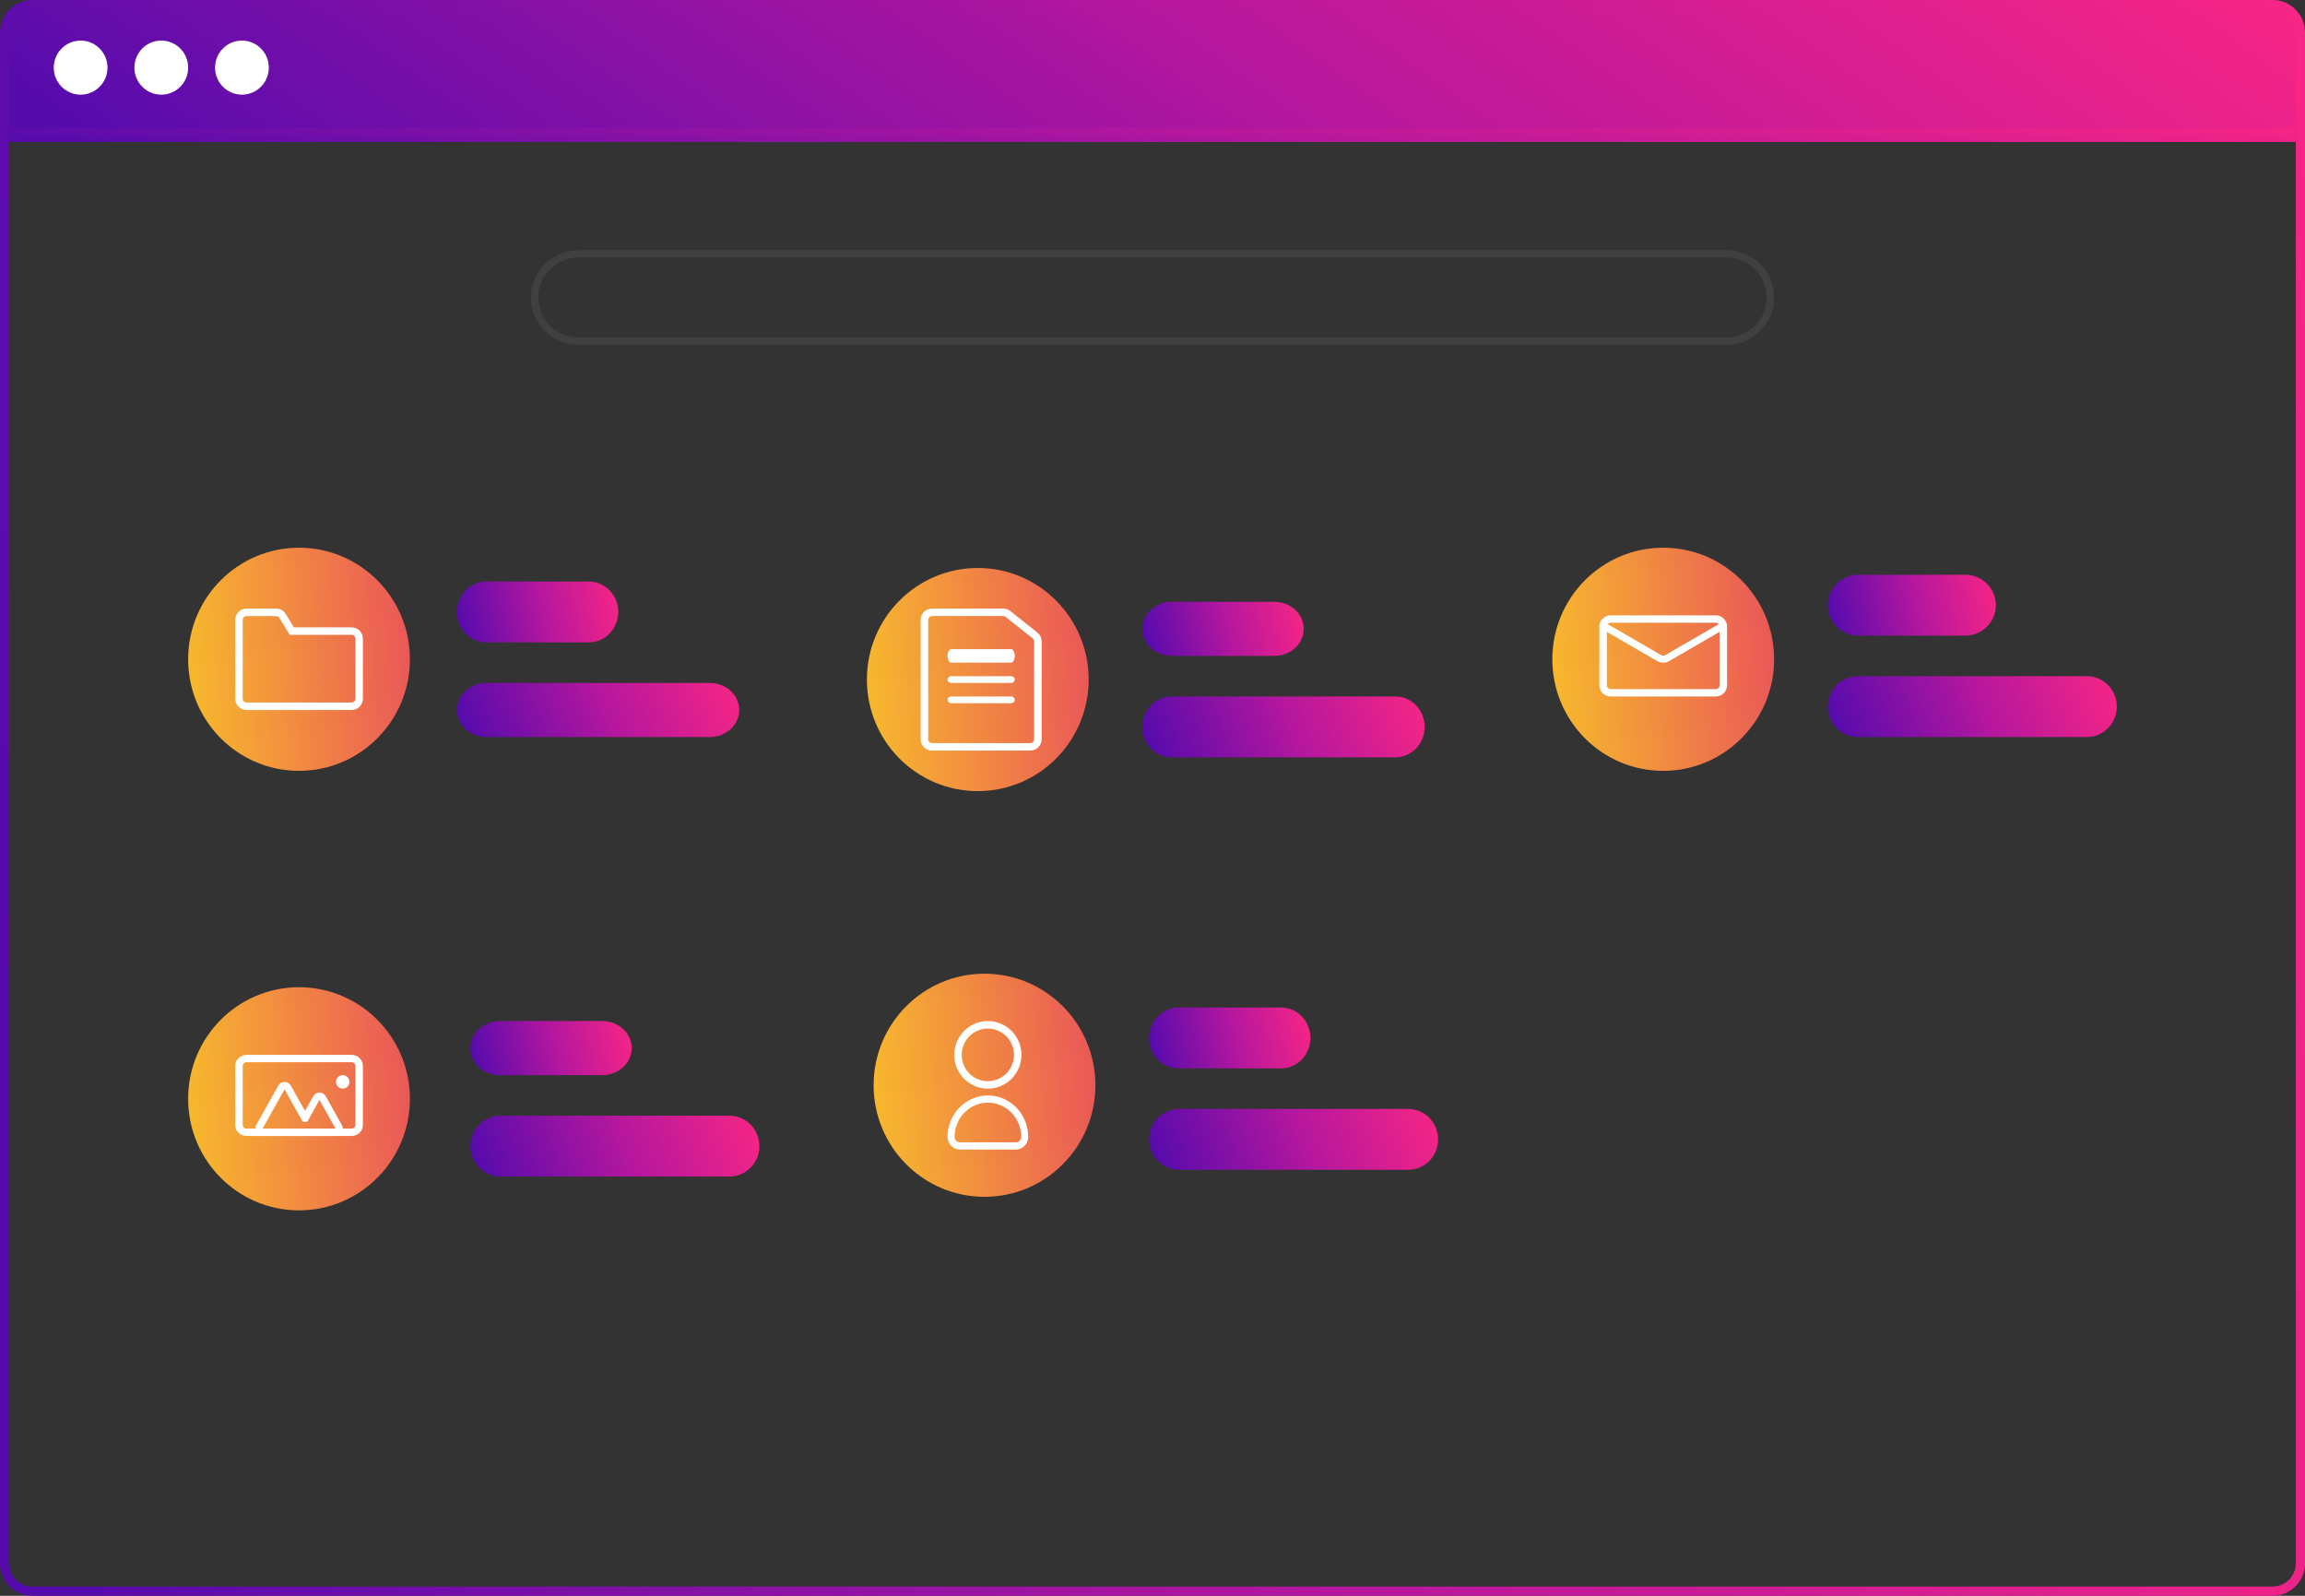 <svg width="260" height="180" viewBox="0 0 260 180" fill="none" xmlns="http://www.w3.org/2000/svg">
<rect x="0" y="0" width="260" height="180" fill="#333333" stroke="none"/>
<path d="M0 5C0 2.239 2.239 0 5 0H255C257.761 0 260 2.239 260 5V15.255H0V5Z" fill="url(#paint0_linear_48_8105)"/>
<path d="M256.365 0H3.631C2.668 0.001 1.745 0.387 1.064 1.074C0.384 1.76 0.001 2.691 0 3.661V176.34C0.001 177.31 0.384 178.241 1.064 178.927C1.745 179.614 2.668 180 3.631 180H256.365C256.89 180.001 257.409 179.886 257.885 179.664C258.362 179.442 258.785 179.119 259.126 178.716C259.155 178.684 259.181 178.651 259.205 178.615C259.422 178.348 259.597 178.049 259.725 177.729C259.908 177.289 260.001 176.817 260 176.34V3.661C259.999 2.69 259.615 1.759 258.934 1.072C258.252 0.386 257.328 0 256.365 0V0ZM258.963 176.34C258.964 176.85 258.814 177.35 258.534 177.775C258.285 178.15 257.948 178.456 257.552 178.665C257.185 178.857 256.778 178.956 256.365 178.955H3.631C2.943 178.954 2.284 178.678 1.797 178.188C1.311 177.698 1.037 177.033 1.037 176.34V3.661C1.037 2.968 1.311 2.303 1.797 1.813C2.284 1.323 2.943 1.047 3.631 1.046H256.365C257.053 1.046 257.714 1.321 258.201 1.812C258.688 2.302 258.962 2.967 258.963 3.661V176.34Z" fill="url(#paint1_linear_48_8105)"/>
<path d="M259.242 14.491H0.758V16.016H259.242V14.491Z" fill="url(#paint2_linear_48_8105)"/>
<path d="M9.095 10.678C10.769 10.678 12.127 9.312 12.127 7.628C12.127 5.943 10.769 4.577 9.095 4.577C7.42 4.577 6.062 5.943 6.062 7.628C6.062 9.312 7.42 10.678 9.095 10.678Z" fill="white"/>
<path d="M18.192 10.678C19.867 10.678 21.224 9.312 21.224 7.628C21.224 5.943 19.867 4.577 18.192 4.577C16.517 4.577 15.16 5.943 15.16 7.628C15.16 9.312 16.517 10.678 18.192 10.678Z" fill="white"/>
<path d="M27.29 10.678C28.964 10.678 30.322 9.312 30.322 7.628C30.322 5.943 28.964 4.577 27.29 4.577C25.615 4.577 24.258 5.943 24.258 7.628C24.258 9.312 25.615 10.678 27.29 10.678Z" fill="white"/>
<path d="M194.723 38.899H65.277C63.846 38.899 62.474 38.337 61.463 37.335C60.451 36.334 59.883 34.976 59.883 33.56C59.883 32.144 60.451 30.786 61.463 29.785C62.474 28.784 63.846 28.221 65.277 28.221H194.723C196.153 28.221 197.525 28.784 198.537 29.785C199.548 30.786 200.116 32.144 200.116 33.56C200.116 34.976 199.548 36.334 198.537 37.335C197.525 38.337 196.153 38.899 194.723 38.899ZM65.277 29.043C64.066 29.043 62.905 29.518 62.05 30.366C61.194 31.213 60.713 32.362 60.713 33.56C60.713 34.758 61.194 35.907 62.05 36.755C62.905 37.602 64.066 38.078 65.277 38.078H194.723C195.933 38.078 197.094 37.602 197.95 36.755C198.806 35.907 199.287 34.758 199.287 33.56C199.287 32.362 198.806 31.213 197.95 30.366C197.094 29.518 195.933 29.043 194.723 29.043H65.277Z" fill="#404040"/>
<path d="M66.428 72.459H54.851C53.973 72.459 53.132 72.097 52.512 71.453C51.892 70.81 51.543 69.937 51.543 69.026C51.543 68.116 51.892 67.243 52.512 66.6C53.132 65.956 53.973 65.594 54.851 65.594H66.428C67.305 65.594 68.146 65.956 68.767 66.6C69.387 67.243 69.735 68.116 69.735 69.026C69.735 69.937 69.387 70.81 68.767 71.453C68.146 72.097 67.305 72.459 66.428 72.459Z" fill="url(#paint3_linear_48_8105)"/>
<path d="M80.072 83.135H54.851C53.973 83.135 53.132 82.814 52.512 82.242C51.892 81.67 51.543 80.894 51.543 80.085C51.543 79.275 51.892 78.499 52.512 77.927C53.132 77.355 53.973 77.034 54.851 77.034H80.072C80.949 77.034 81.791 77.355 82.411 77.927C83.031 78.499 83.38 79.275 83.38 80.085C83.38 80.894 83.031 81.67 82.411 82.242C81.791 82.814 80.949 83.135 80.072 83.135Z" fill="url(#paint4_linear_48_8105)"/>
<path d="M67.947 121.274H56.37C55.493 121.274 54.652 120.953 54.031 120.38C53.411 119.808 53.062 119.032 53.062 118.223C53.062 117.414 53.411 116.638 54.031 116.066C54.652 115.494 55.493 115.172 56.37 115.172H67.947C68.825 115.172 69.666 115.494 70.286 116.066C70.906 116.638 71.255 117.414 71.255 118.223C71.255 119.032 70.906 119.808 70.286 120.38C69.666 120.953 68.825 121.274 67.947 121.274Z" fill="url(#paint5_linear_48_8105)"/>
<path d="M82.271 132.713H56.449C55.551 132.713 54.69 132.351 54.054 131.707C53.419 131.064 53.062 130.191 53.062 129.28C53.062 128.37 53.419 127.497 54.054 126.853C54.69 126.21 55.551 125.848 56.449 125.848H82.271C83.169 125.848 84.03 126.21 84.665 126.853C85.3 127.497 85.657 128.37 85.657 129.28C85.657 130.191 85.3 131.064 84.665 131.707C84.03 132.351 83.169 132.713 82.271 132.713Z" fill="url(#paint6_linear_48_8105)"/>
<path d="M144.506 120.509H132.929C132.052 120.509 131.21 120.148 130.59 119.504C129.97 118.86 129.621 117.987 129.621 117.077C129.621 116.167 129.97 115.294 130.59 114.65C131.21 114.007 132.052 113.645 132.929 113.645H144.506C145.383 113.645 146.224 114.007 146.845 114.65C147.465 115.294 147.814 116.167 147.814 117.077C147.814 117.987 147.465 118.86 146.845 119.504C146.224 120.148 145.383 120.509 144.506 120.509Z" fill="url(#paint7_linear_48_8105)"/>
<path d="M158.829 131.951H133.008C132.109 131.951 131.248 131.589 130.613 130.946C129.978 130.302 129.621 129.429 129.621 128.519C129.621 127.608 129.978 126.735 130.613 126.092C131.248 125.448 132.109 125.086 133.008 125.086H158.829C159.728 125.086 160.589 125.448 161.224 126.092C161.859 126.735 162.216 127.608 162.216 128.519C162.216 129.429 161.859 130.302 161.224 130.946C160.589 131.589 159.728 131.951 158.829 131.951Z" fill="url(#paint8_linear_48_8105)"/>
<path d="M143.748 73.983H132.171C131.294 73.983 130.452 73.662 129.832 73.09C129.212 72.517 128.863 71.741 128.863 70.932C128.863 70.123 129.212 69.347 129.832 68.775C130.452 68.203 131.294 67.881 132.171 67.881H143.748C144.625 67.881 145.467 68.203 146.087 68.775C146.707 69.347 147.056 70.123 147.056 70.932C147.056 71.741 146.707 72.517 146.087 73.09C145.467 73.662 144.625 73.983 143.748 73.983Z" fill="url(#paint9_linear_48_8105)"/>
<path d="M157.392 85.424H132.171C131.294 85.424 130.452 85.062 129.832 84.418C129.212 83.775 128.863 82.902 128.863 81.991C128.863 81.081 129.212 80.208 129.832 79.564C130.452 78.921 131.294 78.559 132.171 78.559H157.392C158.27 78.559 159.111 78.921 159.731 79.564C160.352 80.208 160.7 81.081 160.7 81.991C160.7 82.902 160.352 83.775 159.731 84.418C159.111 85.062 158.27 85.424 157.392 85.424Z" fill="url(#paint10_linear_48_8105)"/>
<path d="M221.685 71.695H209.625C208.711 71.695 207.835 71.333 207.189 70.69C206.543 70.046 206.18 69.173 206.18 68.263C206.18 67.353 206.543 66.48 207.189 65.836C207.835 65.192 208.711 64.831 209.625 64.831H221.685C222.598 64.831 223.475 65.192 224.121 65.836C224.767 66.48 225.13 67.353 225.13 68.263C225.13 69.173 224.767 70.046 224.121 70.69C223.475 71.333 222.598 71.695 221.685 71.695Z" fill="url(#paint11_linear_48_8105)"/>
<path d="M235.388 83.136H209.566C208.668 83.136 207.807 82.775 207.172 82.131C206.536 81.487 206.18 80.615 206.18 79.704C206.18 78.794 206.536 77.921 207.172 77.277C207.807 76.634 208.668 76.272 209.566 76.272H235.388C236.286 76.272 237.147 76.634 237.783 77.277C238.418 77.921 238.774 78.794 238.774 79.704C238.774 80.615 238.418 81.487 237.783 82.131C237.147 82.775 236.286 83.136 235.388 83.136Z" fill="url(#paint12_linear_48_8105)"/>
<path d="M33.73 86.949C40.638 86.949 46.237 81.315 46.237 74.365C46.237 67.414 40.638 61.78 33.73 61.78C26.822 61.78 21.223 67.414 21.223 74.365C21.223 81.315 26.822 86.949 33.73 86.949Z" fill="url(#paint13_linear_48_8105)"/>
<path d="M39.663 80.086H27.802C27.465 80.085 27.142 79.951 26.904 79.713C26.665 79.475 26.531 79.151 26.531 78.814V69.916C26.531 69.579 26.665 69.256 26.904 69.018C27.142 68.779 27.465 68.645 27.802 68.645H31.141C31.358 68.644 31.572 68.7 31.761 68.805C31.951 68.911 32.11 69.064 32.223 69.25L33.154 70.764H39.663C39.999 70.764 40.322 70.898 40.561 71.136C40.799 71.375 40.933 71.698 40.933 72.035V78.814C40.933 79.151 40.799 79.475 40.561 79.713C40.322 79.951 39.999 80.085 39.663 80.086V80.086ZM27.802 69.493C27.689 69.493 27.582 69.537 27.502 69.617C27.423 69.696 27.378 69.804 27.378 69.916V78.814C27.378 78.927 27.423 79.034 27.502 79.114C27.582 79.193 27.689 79.238 27.802 79.238H39.663C39.775 79.238 39.883 79.193 39.962 79.114C40.041 79.034 40.086 78.927 40.086 78.814V72.035C40.086 71.922 40.041 71.815 39.962 71.735C39.883 71.656 39.775 71.611 39.663 71.611H32.681L31.502 69.694C31.464 69.632 31.411 69.581 31.348 69.546C31.284 69.511 31.213 69.492 31.141 69.493H27.802Z" fill="white"/>
<path d="M110.292 89.236C117.2 89.236 122.8 83.602 122.8 76.652C122.8 69.701 117.2 64.067 110.292 64.067C103.385 64.067 97.785 69.701 97.785 76.652C97.785 83.602 103.385 89.236 110.292 89.236Z" fill="url(#paint14_linear_48_8105)"/>
<path d="M116.213 84.662H105.127C104.788 84.662 104.463 84.528 104.223 84.291C103.983 84.054 103.848 83.733 103.848 83.397V69.909C103.848 69.574 103.983 69.253 104.223 69.016C104.463 68.779 104.788 68.645 105.127 68.645H113.16C113.451 68.645 113.734 68.744 113.961 68.924L117.014 71.349C117.163 71.467 117.284 71.617 117.367 71.788C117.45 71.959 117.492 72.145 117.492 72.335V83.397C117.492 83.733 117.357 84.054 117.117 84.291C116.877 84.528 116.552 84.662 116.213 84.662V84.662ZM105.127 69.488C105.014 69.488 104.905 69.533 104.825 69.612C104.746 69.691 104.701 69.798 104.7 69.909V83.397C104.701 83.509 104.746 83.616 104.825 83.695C104.905 83.774 105.014 83.819 105.127 83.819H116.213C116.326 83.819 116.434 83.774 116.514 83.695C116.594 83.616 116.639 83.509 116.639 83.397V72.335C116.639 72.272 116.625 72.209 116.598 72.153C116.57 72.096 116.53 72.046 116.48 72.006L113.427 69.581C113.351 69.521 113.257 69.488 113.16 69.488H105.127Z" fill="white"/>
<path d="M114.042 74.747H107.304C107.192 74.747 107.085 74.666 107.006 74.523C106.927 74.38 106.883 74.186 106.883 73.984C106.883 73.782 106.927 73.588 107.006 73.445C107.085 73.302 107.192 73.221 107.304 73.221H114.042C114.154 73.221 114.261 73.302 114.34 73.445C114.419 73.588 114.463 73.782 114.463 73.984C114.463 74.186 114.419 74.38 114.34 74.523C114.261 74.666 114.154 74.747 114.042 74.747Z" fill="white"/>
<path d="M114.042 77.035H107.304C107.192 77.035 107.085 76.995 107.006 76.923C106.927 76.852 106.883 76.754 106.883 76.653C106.883 76.552 106.927 76.455 107.006 76.384C107.085 76.312 107.192 76.272 107.304 76.272H114.042C114.154 76.272 114.261 76.312 114.34 76.384C114.419 76.455 114.463 76.552 114.463 76.653C114.463 76.754 114.419 76.852 114.34 76.923C114.261 76.995 114.154 77.035 114.042 77.035Z" fill="white"/>
<path d="M114.042 79.322H107.304C107.192 79.322 107.085 79.282 107.006 79.21C106.927 79.139 106.883 79.042 106.883 78.94C106.883 78.839 106.927 78.742 107.006 78.671C107.085 78.599 107.192 78.559 107.304 78.559H114.042C114.154 78.559 114.261 78.599 114.34 78.671C114.419 78.742 114.463 78.839 114.463 78.94C114.463 79.042 114.419 79.139 114.34 79.21C114.261 79.282 114.154 79.322 114.042 79.322Z" fill="white"/>
<path d="M187.609 86.949C194.516 86.949 200.116 81.315 200.116 74.365C200.116 67.414 194.516 61.78 187.609 61.78C180.701 61.78 175.102 67.414 175.102 74.365C175.102 81.315 180.701 86.949 187.609 86.949Z" fill="url(#paint15_linear_48_8105)"/>
<path d="M193.538 78.559H181.677C181.34 78.559 181.017 78.427 180.779 78.193C180.541 77.959 180.407 77.642 180.406 77.311V70.655C180.407 70.324 180.541 70.007 180.779 69.773C181.017 69.539 181.34 69.407 181.677 69.407H193.538C193.875 69.407 194.198 69.539 194.436 69.773C194.674 70.007 194.808 70.324 194.809 70.655V77.311C194.808 77.642 194.674 77.959 194.436 78.193C194.198 78.427 193.875 78.559 193.538 78.559V78.559ZM181.677 70.239C181.565 70.239 181.457 70.283 181.378 70.361C181.298 70.439 181.253 70.544 181.253 70.655V77.311C181.253 77.421 181.298 77.527 181.378 77.605C181.457 77.683 181.565 77.727 181.677 77.727H193.538C193.65 77.727 193.758 77.683 193.837 77.605C193.917 77.527 193.961 77.421 193.961 77.311V70.655C193.961 70.544 193.917 70.439 193.837 70.361C193.758 70.283 193.65 70.239 193.538 70.239H181.677Z" fill="white"/>
<path d="M187.607 74.747C187.369 74.747 187.136 74.685 186.934 74.569L180.605 70.897C180.51 70.841 180.442 70.753 180.417 70.652C180.392 70.55 180.411 70.444 180.471 70.355C180.53 70.267 180.625 70.204 180.734 70.181C180.844 70.157 180.959 70.175 181.054 70.23L187.383 73.902C187.451 73.94 187.528 73.961 187.608 73.961C187.687 73.961 187.765 73.94 187.832 73.902L194.161 70.23C194.256 70.175 194.371 70.157 194.48 70.181C194.59 70.204 194.685 70.267 194.744 70.355C194.804 70.444 194.823 70.55 194.798 70.652C194.773 70.753 194.705 70.841 194.61 70.897L188.281 74.569C188.079 74.685 187.846 74.747 187.607 74.747V74.747Z" fill="white"/>
<path d="M33.73 136.525C40.638 136.525 46.237 130.891 46.237 123.941C46.237 116.99 40.638 111.356 33.73 111.356C26.822 111.356 21.223 116.99 21.223 123.941C21.223 130.891 26.822 136.525 33.73 136.525Z" fill="url(#paint16_linear_48_8105)"/>
<path d="M39.663 128.137H27.802C27.465 128.137 27.142 128.005 26.904 127.771C26.666 127.537 26.532 127.22 26.531 126.889V120.233C26.532 119.902 26.666 119.585 26.904 119.351C27.142 119.117 27.465 118.985 27.802 118.985H39.663C40 118.985 40.323 119.117 40.561 119.351C40.799 119.585 40.933 119.902 40.934 120.233V126.889C40.933 127.22 40.799 127.537 40.561 127.771C40.323 128.005 40 128.137 39.663 128.137ZM27.802 119.817C27.69 119.817 27.582 119.861 27.503 119.939C27.423 120.017 27.379 120.123 27.378 120.233V126.889C27.379 127 27.423 127.105 27.503 127.183C27.582 127.261 27.69 127.305 27.802 127.305H39.663C39.775 127.305 39.883 127.261 39.962 127.183C40.042 127.105 40.086 127 40.086 126.889V120.233C40.086 120.123 40.042 120.017 39.962 119.939C39.883 119.861 39.775 119.817 39.663 119.817H27.802Z" fill="white"/>
<path d="M37.842 128.137H29.622C29.478 128.137 29.337 128.099 29.213 128.025C29.089 127.951 28.986 127.845 28.914 127.717C28.842 127.589 28.805 127.443 28.805 127.296C28.805 127.148 28.843 127.003 28.914 126.875L31.39 122.456C31.462 122.329 31.565 122.222 31.689 122.148C31.814 122.075 31.954 122.036 32.098 122.036C32.241 122.036 32.382 122.075 32.506 122.148C32.63 122.222 32.734 122.329 32.805 122.456L34.404 125.31L35.331 123.657C35.403 123.529 35.506 123.423 35.63 123.349C35.754 123.275 35.895 123.236 36.038 123.236C36.182 123.236 36.323 123.275 36.447 123.349C36.571 123.423 36.674 123.529 36.746 123.657L38.55 126.875C38.621 127.003 38.659 127.148 38.659 127.296C38.659 127.443 38.621 127.589 38.549 127.717C38.478 127.845 38.375 127.951 38.25 128.025C38.126 128.098 37.985 128.137 37.842 128.137H37.842ZM37.842 127.296L36.038 124.078L34.758 126.362C34.722 126.426 34.671 126.479 34.609 126.516C34.547 126.553 34.476 126.572 34.404 126.572V126.572C34.333 126.572 34.262 126.553 34.2 126.516C34.138 126.479 34.087 126.426 34.051 126.362L32.098 122.877L29.622 127.296H37.842Z" fill="white"/>
<path d="M38.66 122.795C39.079 122.795 39.418 122.454 39.418 122.033C39.418 121.611 39.079 121.27 38.66 121.27C38.242 121.27 37.902 121.611 37.902 122.033C37.902 122.454 38.242 122.795 38.66 122.795Z" fill="white"/>
<path d="M111.05 134.998C117.958 134.998 123.558 129.364 123.558 122.413C123.558 115.463 117.958 109.829 111.05 109.829C104.143 109.829 98.543 115.463 98.543 122.413C98.543 129.364 104.143 134.998 111.05 134.998Z" fill="url(#paint17_linear_48_8105)"/>
<path d="M111.427 122.799C110.677 122.799 109.944 122.576 109.321 122.157C108.698 121.738 108.212 121.142 107.925 120.445C107.638 119.748 107.563 118.982 107.71 118.242C107.856 117.502 108.217 116.823 108.747 116.289C109.277 115.756 109.952 115.393 110.687 115.246C111.423 115.098 112.185 115.174 112.877 115.463C113.57 115.751 114.162 116.24 114.578 116.867C114.995 117.494 115.217 118.232 115.217 118.986C115.216 119.997 114.816 120.966 114.106 121.681C113.395 122.396 112.432 122.798 111.427 122.799V122.799ZM111.427 116.02C110.844 116.02 110.274 116.194 109.789 116.52C109.304 116.846 108.926 117.309 108.703 117.851C108.48 118.393 108.422 118.989 108.536 119.565C108.649 120.14 108.93 120.668 109.342 121.083C109.755 121.498 110.28 121.781 110.852 121.895C111.424 122.009 112.016 121.951 112.555 121.726C113.094 121.502 113.554 121.122 113.878 120.634C114.202 120.146 114.375 119.573 114.375 118.986C114.374 118.2 114.063 117.446 113.51 116.89C112.958 116.334 112.208 116.021 111.427 116.02Z" fill="white"/>
<path d="M114.595 129.665H108.267C107.9 129.664 107.548 129.514 107.289 129.247C107.029 128.98 106.883 128.618 106.883 128.241C106.883 127 107.362 125.81 108.215 124.933C109.068 124.056 110.225 123.563 111.431 123.563C112.637 123.563 113.794 124.056 114.647 124.933C115.5 125.81 115.979 127 115.979 128.241C115.979 128.618 115.833 128.98 115.573 129.247C115.314 129.514 114.962 129.664 114.595 129.665ZM111.431 124.377C110.435 124.378 109.48 124.785 108.775 125.51C108.071 126.234 107.675 127.216 107.674 128.241C107.674 128.403 107.737 128.558 107.848 128.672C107.959 128.787 108.11 128.851 108.267 128.851H114.595C114.752 128.851 114.903 128.787 115.014 128.672C115.125 128.558 115.188 128.403 115.188 128.241C115.187 127.216 114.791 126.234 114.086 125.51C113.382 124.785 112.427 124.378 111.431 124.377V124.377Z" fill="white"/>
<defs>
<linearGradient id="paint0_linear_48_8105" x1="6.785" y1="14.112" x2="98.604" y2="-114.365" gradientUnits="userSpaceOnUse">
<stop stop-color="#560BAD"/>
<stop offset="0.521" stop-color="#B5179E"/>
<stop offset="1" stop-color="#F72585"/>
</linearGradient>
<linearGradient id="paint1_linear_48_8105" x1="6.785" y1="166.514" x2="274.609" y2="134.756" gradientUnits="userSpaceOnUse">
<stop stop-color="#560BAD"/>
<stop offset="0.521" stop-color="#B5179E"/>
<stop offset="1" stop-color="#F72585"/>
</linearGradient>
<linearGradient id="paint2_linear_48_8105" x1="7.503" y1="15.902" x2="8.891" y2="-3.408" gradientUnits="userSpaceOnUse">
<stop stop-color="#560BAD"/>
<stop offset="0.521" stop-color="#B5179E"/>
<stop offset="1" stop-color="#F72585"/>
</linearGradient>
<linearGradient id="paint3_linear_48_8105" x1="52.018" y1="71.944" x2="70.162" y2="67.997" gradientUnits="userSpaceOnUse">
<stop stop-color="#560BAD"/>
<stop offset="0.521" stop-color="#B5179E"/>
<stop offset="1" stop-color="#F72585"/>
</linearGradient>
<linearGradient id="paint4_linear_48_8105" x1="52.374" y1="82.678" x2="80.474" y2="70.642" gradientUnits="userSpaceOnUse">
<stop stop-color="#560BAD"/>
<stop offset="0.521" stop-color="#B5179E"/>
<stop offset="1" stop-color="#F72585"/>
</linearGradient>
<linearGradient id="paint5_linear_48_8105" x1="53.537" y1="120.817" x2="71.466" y2="116.428" gradientUnits="userSpaceOnUse">
<stop stop-color="#560BAD"/>
<stop offset="0.521" stop-color="#B5179E"/>
<stop offset="1" stop-color="#F72585"/>
</linearGradient>
<linearGradient id="paint6_linear_48_8105" x1="53.913" y1="132.198" x2="83.47" y2="120.677" gradientUnits="userSpaceOnUse">
<stop stop-color="#560BAD"/>
<stop offset="0.521" stop-color="#B5179E"/>
<stop offset="1" stop-color="#F72585"/>
</linearGradient>
<linearGradient id="paint7_linear_48_8105" x1="130.096" y1="119.995" x2="148.24" y2="116.047" gradientUnits="userSpaceOnUse">
<stop stop-color="#560BAD"/>
<stop offset="0.521" stop-color="#B5179E"/>
<stop offset="1" stop-color="#F72585"/>
</linearGradient>
<linearGradient id="paint8_linear_48_8105" x1="130.472" y1="131.437" x2="160.028" y2="119.915" gradientUnits="userSpaceOnUse">
<stop stop-color="#560BAD"/>
<stop offset="0.521" stop-color="#B5179E"/>
<stop offset="1" stop-color="#F72585"/>
</linearGradient>
<linearGradient id="paint9_linear_48_8105" x1="129.338" y1="73.526" x2="147.267" y2="69.137" gradientUnits="userSpaceOnUse">
<stop stop-color="#560BAD"/>
<stop offset="0.521" stop-color="#B5179E"/>
<stop offset="1" stop-color="#F72585"/>
</linearGradient>
<linearGradient id="paint10_linear_48_8105" x1="129.694" y1="84.909" x2="158.739" y2="73.85" gradientUnits="userSpaceOnUse">
<stop stop-color="#560BAD"/>
<stop offset="0.521" stop-color="#B5179E"/>
<stop offset="1" stop-color="#F72585"/>
</linearGradient>
<linearGradient id="paint11_linear_48_8105" x1="206.674" y1="71.181" x2="225.502" y2="66.914" gradientUnits="userSpaceOnUse">
<stop stop-color="#560BAD"/>
<stop offset="0.521" stop-color="#B5179E"/>
<stop offset="1" stop-color="#F72585"/>
</linearGradient>
<linearGradient id="paint12_linear_48_8105" x1="207.03" y1="82.622" x2="236.587" y2="71.101" gradientUnits="userSpaceOnUse">
<stop stop-color="#560BAD"/>
<stop offset="0.521" stop-color="#B5179E"/>
<stop offset="1" stop-color="#F72585"/>
</linearGradient>
<linearGradient id="paint13_linear_48_8105" x1="21.782" y1="86.949" x2="48.113" y2="84.623" gradientUnits="userSpaceOnUse">
<stop stop-color="#F7BA2C"/>
<stop offset="1" stop-color="#EA5459"/>
</linearGradient>
<linearGradient id="paint14_linear_48_8105" x1="98.344" y1="89.236" x2="124.675" y2="86.91" gradientUnits="userSpaceOnUse">
<stop stop-color="#F7BA2C"/>
<stop offset="1" stop-color="#EA5459"/>
</linearGradient>
<linearGradient id="paint15_linear_48_8105" x1="175.661" y1="86.949" x2="201.992" y2="84.623" gradientUnits="userSpaceOnUse">
<stop stop-color="#F7BA2C"/>
<stop offset="1" stop-color="#EA5459"/>
</linearGradient>
<linearGradient id="paint16_linear_48_8105" x1="21.782" y1="136.525" x2="48.113" y2="134.199" gradientUnits="userSpaceOnUse">
<stop stop-color="#F7BA2C"/>
<stop offset="1" stop-color="#EA5459"/>
</linearGradient>
<linearGradient id="paint17_linear_48_8105" x1="99.103" y1="134.998" x2="125.433" y2="132.672" gradientUnits="userSpaceOnUse">
<stop stop-color="#F7BA2C"/>
<stop offset="1" stop-color="#EA5459"/>
</linearGradient>
</defs>
</svg>
